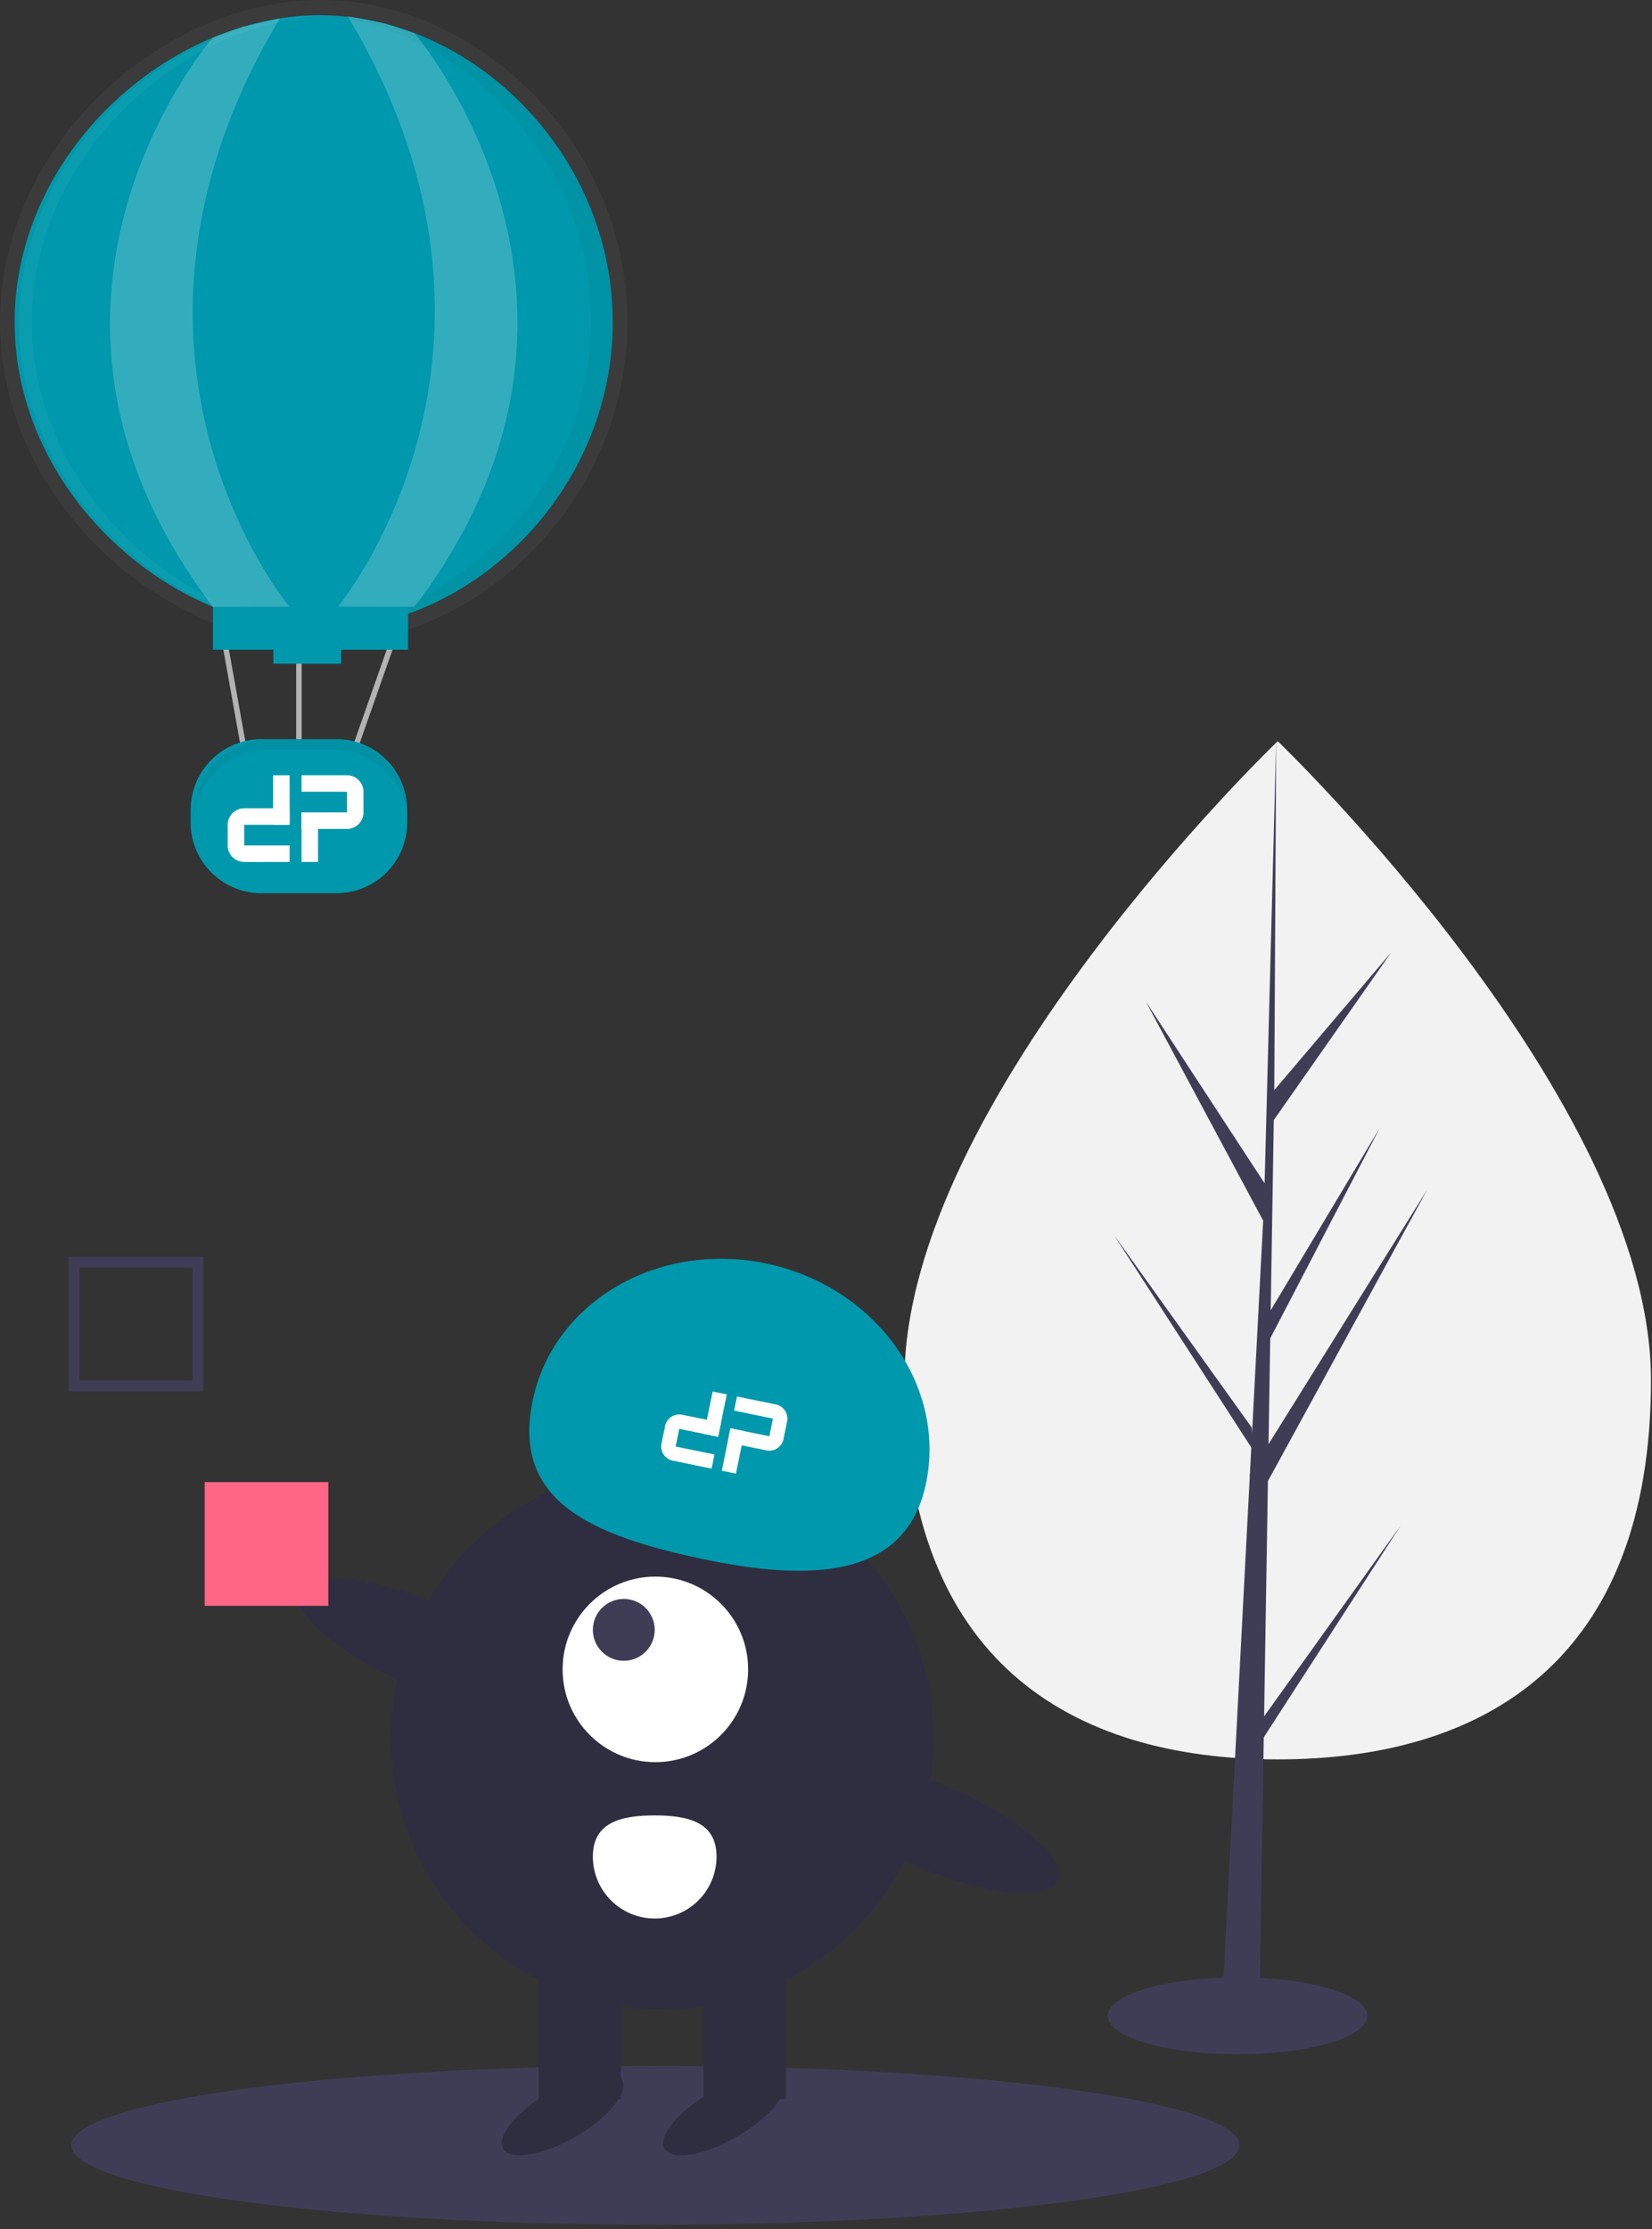 <svg width="301" height="406" viewBox="0 0 301 406" fill="none" xmlns="http://www.w3.org/2000/svg">
<rect x="0" y="0" width="301" height="406" fill="#333333" stroke="none"/>
<path d="M300.813 251.362C300.813 302.574 270.364 320.455 232.803 320.455C195.242 320.455 164.792 302.574 164.792 251.362C164.792 200.15 232.803 135 232.803 135C232.803 135 300.813 200.15 300.813 251.362Z" fill="#F2F2F2"/>
<path d="M230.325 312.621L231.022 269.761L260.01 216.738L231.131 263.038L231.444 243.766L251.422 205.404L231.527 238.666V238.667L232.09 204.006L253.483 173.465L232.179 198.555L232.53 135L230.32 219.136L230.501 215.665L208.751 182.377L230.152 222.328L228.126 261.038L228.066 260.01L202.991 224.98L227.989 263.64L227.736 268.481L227.691 268.554L227.711 268.951L222.57 367.162H229.44L230.263 316.435L255.201 277.869L230.325 312.621Z" fill="#3F3D56"/>
<path d="M225.491 374.166C238.552 374.166 249.139 371.029 249.139 367.16C249.139 363.291 238.552 360.154 225.491 360.154C212.431 360.154 201.844 363.291 201.844 367.16C201.844 371.029 212.431 374.166 225.491 374.166Z" fill="#3F3D56"/>
<path d="M119.411 405.215C178.18 405.215 225.822 398.735 225.822 390.741C225.822 382.747 178.18 376.267 119.411 376.267C60.642 376.267 13 382.747 13 390.741C13 398.735 60.642 405.215 119.411 405.215Z" fill="#3F3D56"/>
<path d="M120.663 366.02C147.973 366.02 170.113 343.884 170.113 316.578C170.113 289.271 147.973 267.135 120.663 267.135C93.353 267.135 71.213 289.271 71.213 316.578C71.213 343.884 93.353 366.02 120.663 366.02Z" fill="#2F2E41"/>
<path d="M128.174 382.292H143.197V355.38H128.174V382.292Z" fill="#2F2E41"/>
<path d="M98.129 382.292H113.152V355.38H98.129V382.292Z" fill="#2F2E41"/>
<path d="M104.858 389.173C110.845 385.717 114.649 381.095 113.352 378.85C112.056 376.605 106.151 377.587 100.163 381.043C94.175 384.5 90.372 389.122 91.669 391.367C92.965 393.612 98.87 392.63 104.858 389.173Z" fill="#2F2E41"/>
<path d="M134.277 389.173C140.265 385.717 144.068 381.095 142.772 378.85C141.475 376.605 135.57 377.587 129.583 381.043C123.595 384.5 119.792 389.122 121.088 391.367C122.385 393.612 128.29 392.63 134.277 389.173Z" fill="#2F2E41"/>
<path d="M119.411 320.959C128.745 320.959 136.312 313.393 136.312 304.061C136.312 294.728 128.745 287.163 119.411 287.163C110.077 287.163 102.51 294.728 102.51 304.061C102.51 313.393 110.077 320.959 119.411 320.959Z" fill="white"/>
<path d="M113.655 302.496C116.766 302.496 119.289 299.974 119.289 296.863C119.289 293.752 116.766 291.23 113.655 291.23C110.544 291.23 108.022 293.752 108.022 296.863C108.022 299.974 110.544 302.496 113.655 302.496Z" fill="#3F3D56"/>
<path d="M168.631 270.597C172.624 252.718 159.86 234.652 140.123 230.246C120.385 225.839 101.148 236.761 97.155 254.64C93.162 272.519 106.243 279.113 125.981 283.52C145.718 287.926 164.638 288.476 168.631 270.597Z" fill="#0098AC"/>
<path d="M100.068 309.309C101.755 305.369 92.946 297.819 80.392 292.447C67.838 287.075 56.294 285.914 54.607 289.855C52.921 293.795 61.73 301.344 74.284 306.717C86.837 312.089 98.382 313.249 100.068 309.309Z" fill="#2F2E41"/>
<path d="M192.708 342.479C194.395 338.539 185.586 330.989 173.032 325.617C160.478 320.245 148.934 319.084 147.248 323.024C145.561 326.965 154.37 334.514 166.924 339.886C179.477 345.259 191.022 346.419 192.708 342.479Z" fill="#2F2E41"/>
<path d="M59.824 269.952H37.29V292.482H59.824V269.952Z" fill="#FF6584"/>
<path d="M36.038 229.897H13.504V252.428H36.038V229.897Z" stroke="#3F3D56" stroke-width="2" stroke-miterlimit="10"/>
<path d="M130.556 338.169C130.556 341.157 129.369 344.023 127.256 346.135C125.143 348.248 122.277 349.435 119.289 349.435C116.3 349.435 113.435 348.248 111.322 346.135C109.209 344.023 108.021 341.157 108.021 338.169C108.021 331.948 113.066 330.659 119.289 330.659C125.511 330.659 130.556 331.948 130.556 338.169Z" fill="white"/>
<path d="M44.599 137.286L40.047 111.874L54.465 111.171V137.286H64.33L74.196 109.221" stroke="#B3B3B3" stroke-miterlimit="10"/>
<path d="M61.303 134.629H47.627C40.506 134.629 34.734 140.399 34.734 147.515V149.809C34.734 156.926 40.506 162.695 47.627 162.695H61.303C68.424 162.695 74.196 156.926 74.196 149.809V147.515C74.196 140.399 68.424 134.629 61.303 134.629Z" fill="#0098AC"/>
<path opacity="0.05" d="M60.538 134.629H49.157C45.437 134.641 41.872 136.123 39.241 138.752C36.611 141.381 35.128 144.944 35.117 148.662C35.117 148.983 35.117 149.294 35.154 149.606C35.405 146.061 36.987 142.742 39.585 140.316C42.182 137.889 45.601 136.534 49.157 136.522H60.538C64.094 136.534 67.513 137.889 70.11 140.316C72.707 142.742 74.29 146.061 74.54 149.606C74.54 149.294 74.578 148.978 74.578 148.662C74.567 144.944 73.084 141.381 70.454 138.752C67.823 136.123 64.258 134.641 60.538 134.629Z" fill="black"/>
<path d="M114.328 58.679C114.328 91.087 87.239 117.359 58.399 117.359C29.558 117.359 0 91.087 0 58.679C0 26.272 29.558 0 58.404 0C87.249 0 114.328 26.272 114.328 58.679Z" fill="url(#paint0_linear_226_0)"/>
<path d="M111.65 58.679C111.65 89.572 85.832 114.611 58.337 114.611C30.843 114.611 2.668 89.572 2.668 58.679C2.668 27.787 30.852 2.766 58.342 2.766C85.832 2.766 111.65 27.782 111.65 58.679Z" fill="#0098AC"/>
<path d="M62.167 116.575H49.799V120.894H62.167V116.575Z" fill="#0098AC"/>
<g opacity="0.2">
<path opacity="0.2" d="M58.342 2.553C57.686 2.553 57.034 2.553 56.378 2.6C83.121 3.757 107.726 28.329 107.726 58.486C107.726 88.642 83.121 113.214 56.396 114.371C57.053 114.399 57.709 114.418 58.361 114.418C85.851 114.418 111.674 89.378 111.674 58.486C111.674 27.593 85.832 2.553 58.342 2.553Z" fill="black"/>
</g>
<g opacity="0.2">
<path opacity="0.2" d="M5.818 58.679C5.818 28.23 33.209 3.455 60.307 2.766C59.915 2.766 59.523 2.766 59.131 2.766C31.641 2.766 3.462 27.805 3.462 58.698C3.462 89.591 31.636 114.63 59.126 114.63C59.518 114.63 59.91 114.63 60.302 114.63C33.195 113.894 5.818 89.142 5.818 58.679Z" fill="white"/>
</g>
<path d="M74.347 106.762H38.805V118.34H74.347V106.762Z" fill="#0098AC"/>
<path opacity="0.2" d="M38.805 6.82C38.805 6.82 -3.41 55.049 38.805 110.538L52.746 110.491C52.746 110.491 14.262 64.65 50.98 3.346L44.118 4.909L38.805 6.82Z" fill="white"/>
<path opacity="0.2" d="M75.523 6.07C75.523 6.07 117.737 55.035 75.523 110.524L61.582 110.477C61.582 110.477 100.066 64.221 63.348 2.931L70.219 4.305L75.523 6.07Z" fill="white"/>
<path d="M41.486 150.228C41.486 148.566 42.833 147.219 44.495 147.219H52.77V150.228H41.486Z" fill="white"/>
<path d="M49.761 150.229L49.761 141.202L52.77 141.202L52.77 150.229L49.761 150.229Z" fill="white"/>
<path d="M66.226 147.973C66.226 149.635 64.879 150.982 63.217 150.982L54.942 150.982L54.942 147.973L66.226 147.973Z" fill="white"/>
<path d="M41.486 153.991H52.77V157H44.495C42.833 157 41.486 155.653 41.486 153.991Z" fill="white"/>
<path d="M66.226 144.21L54.942 144.21L54.942 141.201L63.217 141.201C64.879 141.201 66.226 142.549 66.226 144.21Z" fill="white"/>
<path d="M57.951 147.972L57.951 156.999L54.942 156.999L54.942 147.972L57.951 147.972Z" fill="white"/>
<rect x="41.486" y="155.494" width="6.771" height="3.009" rx="1.505" transform="rotate(-90 41.486 155.494)" fill="white"/>
<rect x="66.226" y="142.707" width="6.771" height="3.009" rx="1.505" transform="rotate(90 66.226 142.707)" fill="white"/>
<path d="M121.186 259.724C121.477 258.302 122.866 257.385 124.288 257.677L131.369 259.126L130.842 261.701L121.186 259.724Z" fill="white"/>
<path d="M128.267 261.175L129.848 253.45L132.423 253.977L130.842 261.702L128.267 261.175Z" fill="white"/>
<path d="M142.751 262.128C142.46 263.55 141.071 264.467 139.649 264.176L132.568 262.726L133.095 260.151L142.751 262.128Z" fill="white"/>
<path d="M120.527 262.943L130.183 264.92L129.656 267.495L122.575 266.045C121.153 265.754 120.236 264.365 120.527 262.943Z" fill="white"/>
<path d="M143.41 258.909L133.754 256.932L134.281 254.357L141.362 255.807C142.784 256.098 143.701 257.487 143.41 258.909Z" fill="white"/>
<path d="M135.67 260.678L134.089 268.402L131.514 267.875L133.095 260.151L135.67 260.678Z" fill="white"/>
<rect x="120.264" y="264.23" width="5.914" height="2.628" rx="1.314" transform="rotate(-78.429 120.264 264.23)" fill="white"/>
<rect x="143.673" y="257.622" width="5.914" height="2.628" rx="1.314" transform="rotate(101.571 143.673 257.622)" fill="white"/>
<defs>
<linearGradient id="paint0_linear_226_0" x1="104110" y1="53137.7" x2="104110" y2="23957.6" gradientUnits="userSpaceOnUse">
<stop stop-color="#808080" stop-opacity="0.25"/>
<stop offset="0.54" stop-color="#808080" stop-opacity="0.12"/>
<stop offset="1" stop-color="#808080" stop-opacity="0.1"/>
</linearGradient>
</defs>
</svg>
